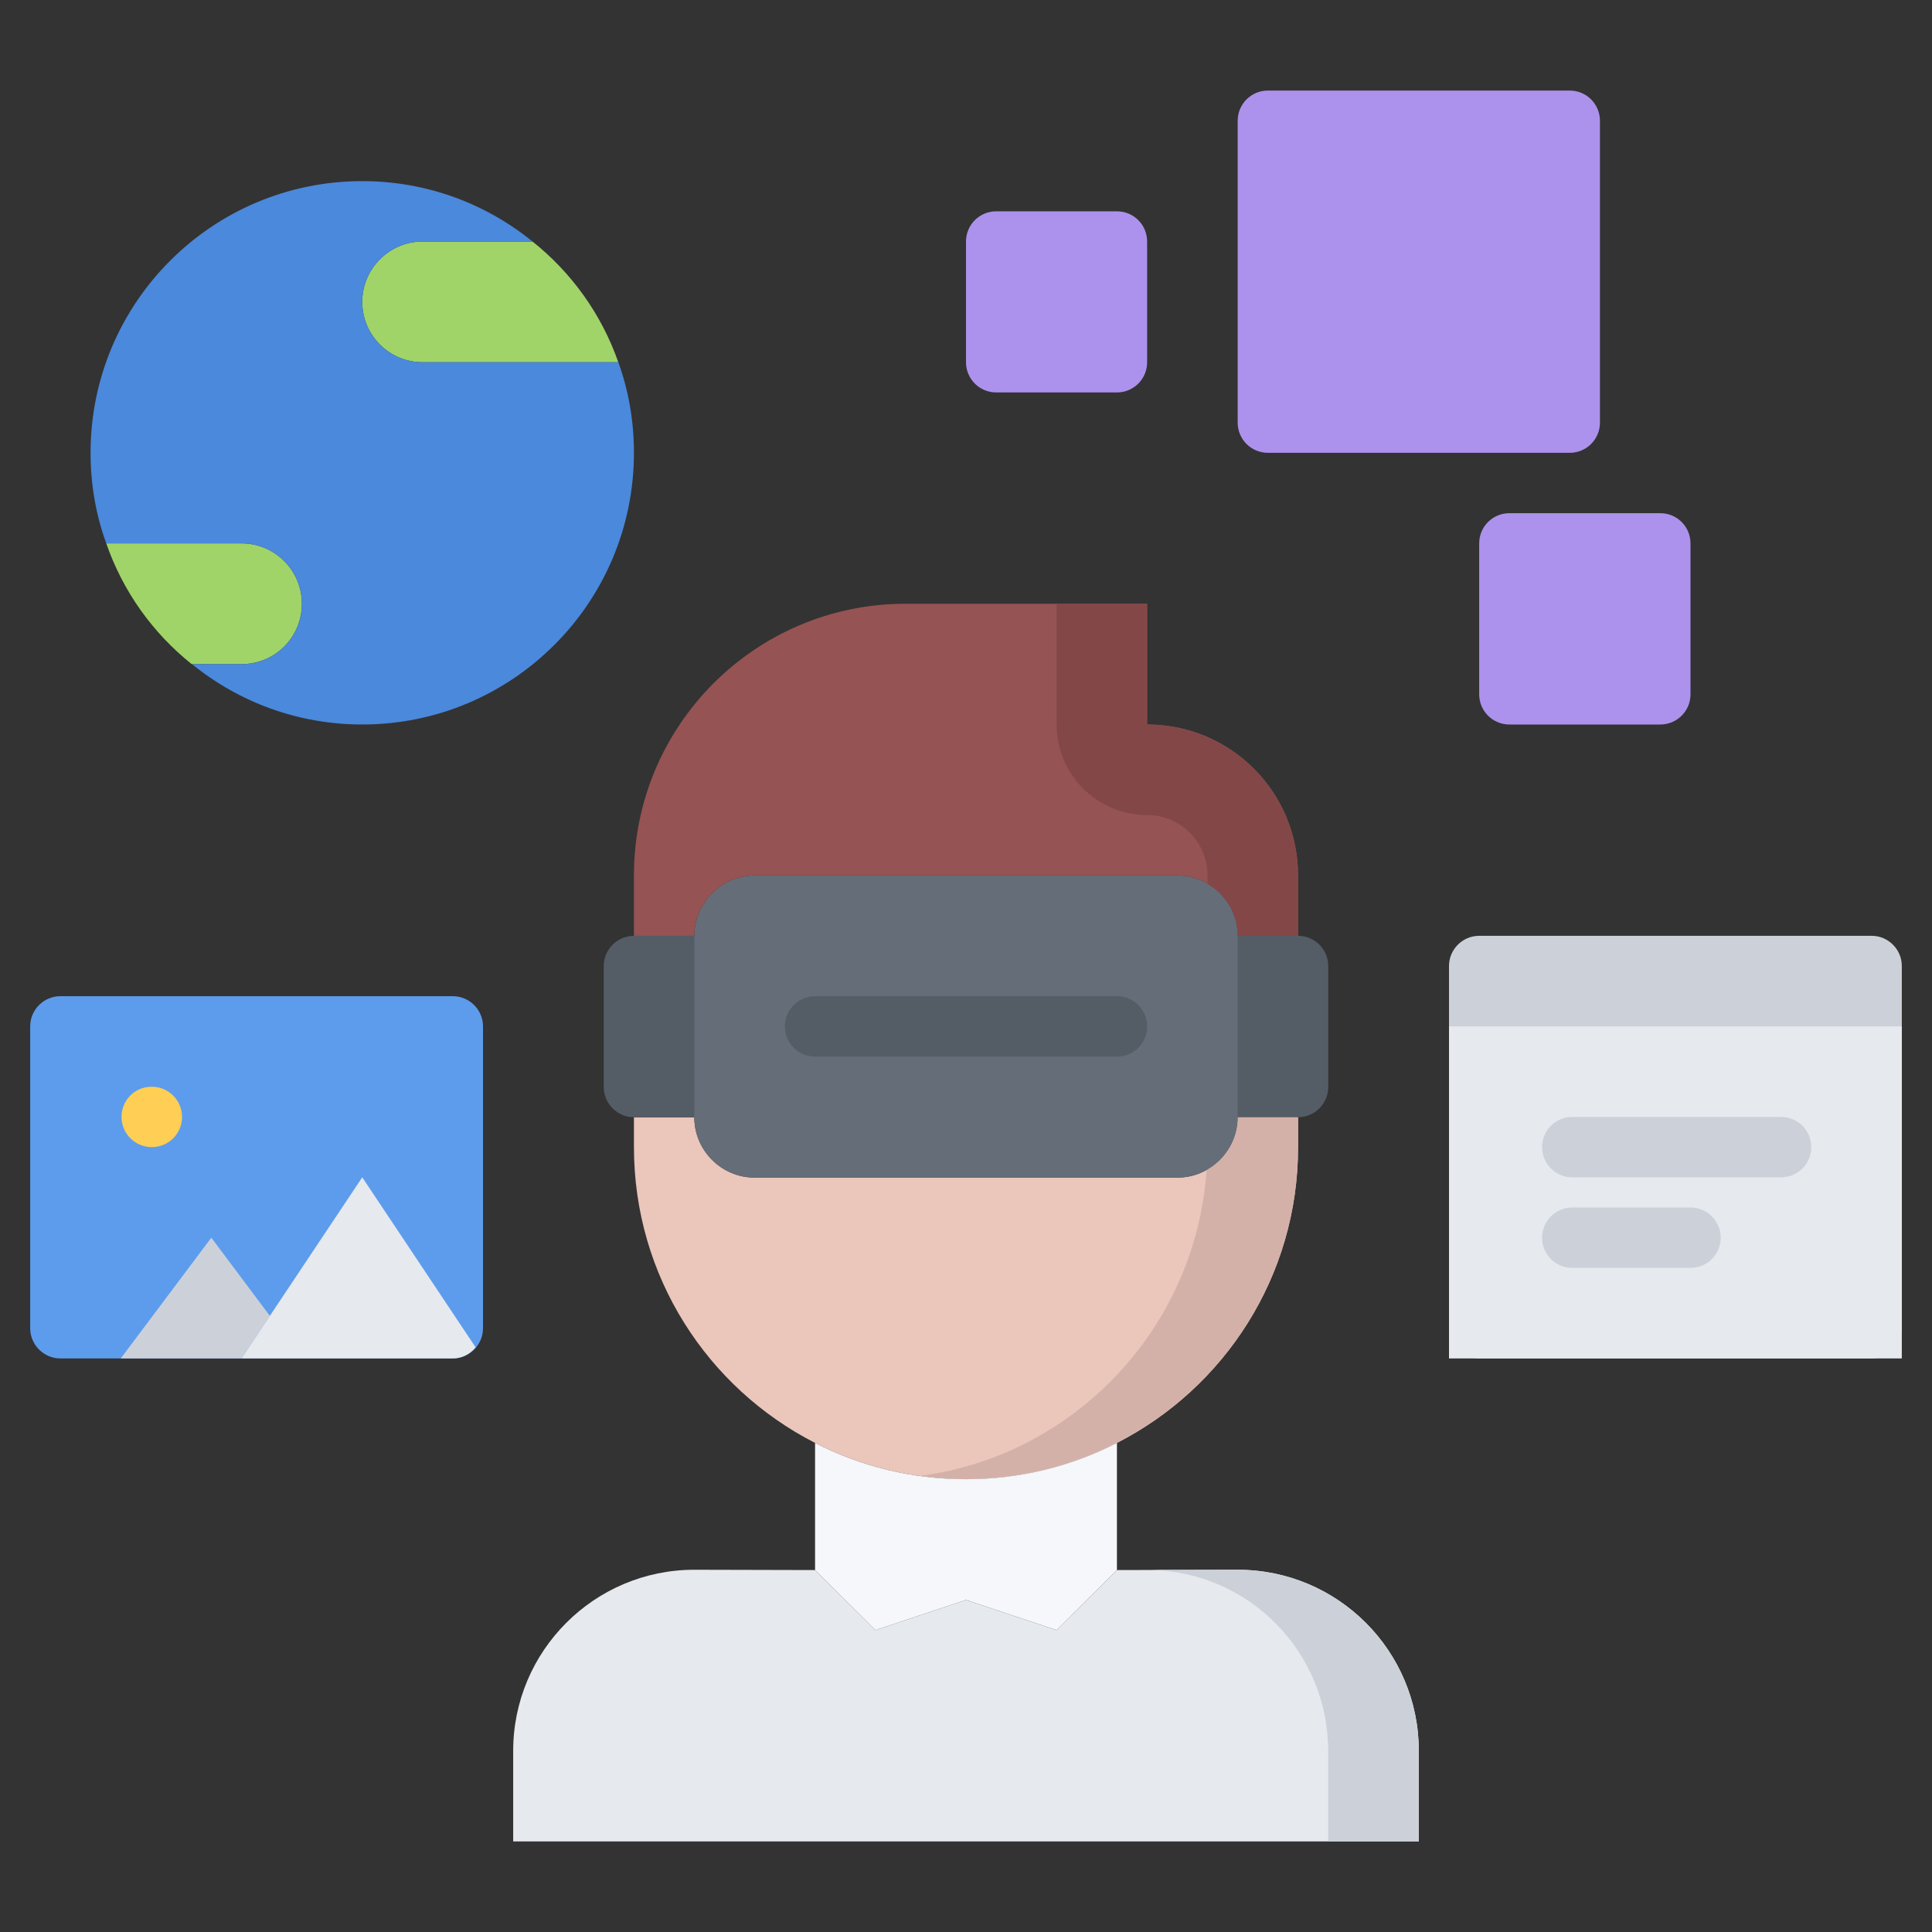 <svg id="icons" enable-background="new 0 0 64 64" height="512" viewBox="0 0 64 64" width="512" xmlns="http://www.w3.org/2000/svg"><rect x="0" y="0" width="64" height="64" fill="#333333" stroke="none"/><path d="m63 44c0 .549-.45 1-1 1h-13c-.55 0-1-.451-1-1v-12c0-.551.45-1 1-1h13c.55 0 1 .449 1 1z" fill="#ccd1d9"/><path d="m16 44c0 .549-.45 1-1 1h-13c-.55 0-1-.451-1-1v-10c0-.551.45-1 1-1h13c.55 0 1 .449 1 1z" fill="#5d9cec"/><path d="m7 41 1.939 2.59-.939 1.41h-4z" fill="#ccd1d9"/><path d="m29 54 3-1 3 1 2-1.99 4-.01c3.32 0 6 2.689 6 6v3h-30v-3c0-3.311 2.689-6 6-6l4 .01z" fill="#e6e9ed"/><path d="m41 52-2.864.006c3.255.074 5.861 2.73 5.861 5.994v3h3.003v-3c0-3.311-2.68-6-6-6z" fill="#ccd1d9"/><path d="m41 37.01h2v.99.01c0 4.27-2.44 7.969-6 9.789-1.5.771-3.2 1.201-5 1.201s-3.5-.43-5-1.201c-3.561-1.82-6-5.52-6-9.799v-.99h2c0 1.1.9 2 2 2h14c1.1 0 2-.901 2-2z" fill="#eac6bb"/><path d="m20 32c0-.551.45-1 1-1h14 2 6c.55 0 1 .449 1 1v4.01c0 .549-.45 1-1 1h-6c-.55 0-1.45 0-2 0h-14c-.55 0-1-.451-1-1z" fill="#545c66"/><path d="m41 37.01c0 .746-.419 1.393-1.029 1.736-.263 3.955-2.62 7.338-5.974 9.053-1.075.553-2.255.922-3.499 1.09.492.068.992.111 1.502.111 1.8 0 3.5-.43 5-1.201 3.56-1.82 6-5.52 6-9.789v-.01-.99z" fill="#d3b1a9"/><path d="m41 31v6.01c0 1.1-.9 2-2 2h-14c-1.1 0-2-.9-2-2v-6.01c0-1.1.9-2 2-2h14c1.1 0 2 .9 2 2z" fill="#656d78"/><path d="m37 52v.01l-2 1.99-3-1-3 1-2-1.99v-4.211c1.5.771 3.2 1.201 5 1.201s3.5-.43 5-1.201z" fill="#f5f7fa"/><path d="m15.756 44.633-3.756-5.633-3.061 4.59-.939 1.41h7c.307 0 .571-.148.756-.367z" fill="#e6e9ed"/><path d="m43 31h-2c0-1.1-.9-2-2-2h-14c-1.1 0-2 .9-2 2h-2v-2c0-4.971 4.03-9 9-9h8v4c2.77 0 5 2.24 5 5z" fill="#965353"/><path d="m41 31h2v-2c0-2.76-2.23-5-5-5v-4h-3v4c0 1.656 1.343 3 3 3 1.103 0 2 .896 2 2v.279c.594.348 1 .987 1 1.721z" fill="#844747"/><path d="m48 34h15v11h-15z" fill="#e6e9ed"/><g fill="#ac92ec"><path d="m50 18h5v5h-5z"/><path d="m42 4h10v10h-10z"/><path d="m33 8h4v4h-4z"/></g><path d="m20.479 11.99-.019.01h-6.46c-1.1 0-2-.891-2-2 0-1.1.9-2 2-2h3.64c1.29 1.029 2.28 2.4 2.839 3.99z" fill="#a0d468"/><path d="m8 18c1.11 0 2 .9 2 2 0 1.109-.89 2-2 2h-1.64-.01c-1.29-1.031-2.279-2.41-2.83-4z" fill="#a0d468"/><path d="m14 8c-1.1 0-2 .9-2 2 0 1.109.9 2 2 2h6.46l.02-.01c.34.94.52 1.949.52 3.01 0 4.969-4.03 9-9 9-2.14 0-4.1-.75-5.64-2h1.64c1.11 0 2-.891 2-2 0-1.1-.89-2-2-2h-4.48c-.34-.93-.52-1.941-.52-3 0-4.971 4.03-9 9-9 2.14 0 4.1.75 5.64 2z" fill="#4a89dc"/><path d="m59 39h-6.917c-.553 0-1-.447-1-1s.447-1 1-1h6.917c.553 0 1 .447 1 1s-.447 1-1 1z" fill="#ccd1d9"/><path d="m56 42h-3.917c-.553 0-1-.447-1-1s.447-1 1-1h3.917c.553 0 1 .447 1 1s-.447 1-1 1z" fill="#ccd1d9"/><path d="m5.03 38c-.553 0-1.005-.447-1.005-1s.442-1 .994-1h.011c.552 0 1 .447 1 1s-.448 1-1 1z" fill="#ffce54"/><path d="m52 15h-10c-.553 0-1-.447-1-1v-10c0-.553.447-1 1-1h10c.553 0 1 .447 1 1v10c0 .553-.447 1-1 1zm-9-2h8v-8h-8z" fill="#ac92ec"/><path d="m55 24h-5c-.553 0-1-.447-1-1v-5c0-.553.447-1 1-1h5c.553 0 1 .447 1 1v5c0 .553-.447 1-1 1zm-4-2h3v-3h-3z" fill="#ac92ec"/><path d="m37 13h-4c-.553 0-1-.447-1-1v-4c0-.553.447-1 1-1h4c.553 0 1 .447 1 1v4c0 .553-.447 1-1 1zm-3-2h2v-2h-2z" fill="#ac92ec"/><path d="m37 35.002h-10c-.553 0-1-.447-1-1s.447-1 1-1h10c.553 0 1 .447 1 1s-.447 1-1 1z" fill="#545c66"/></svg>